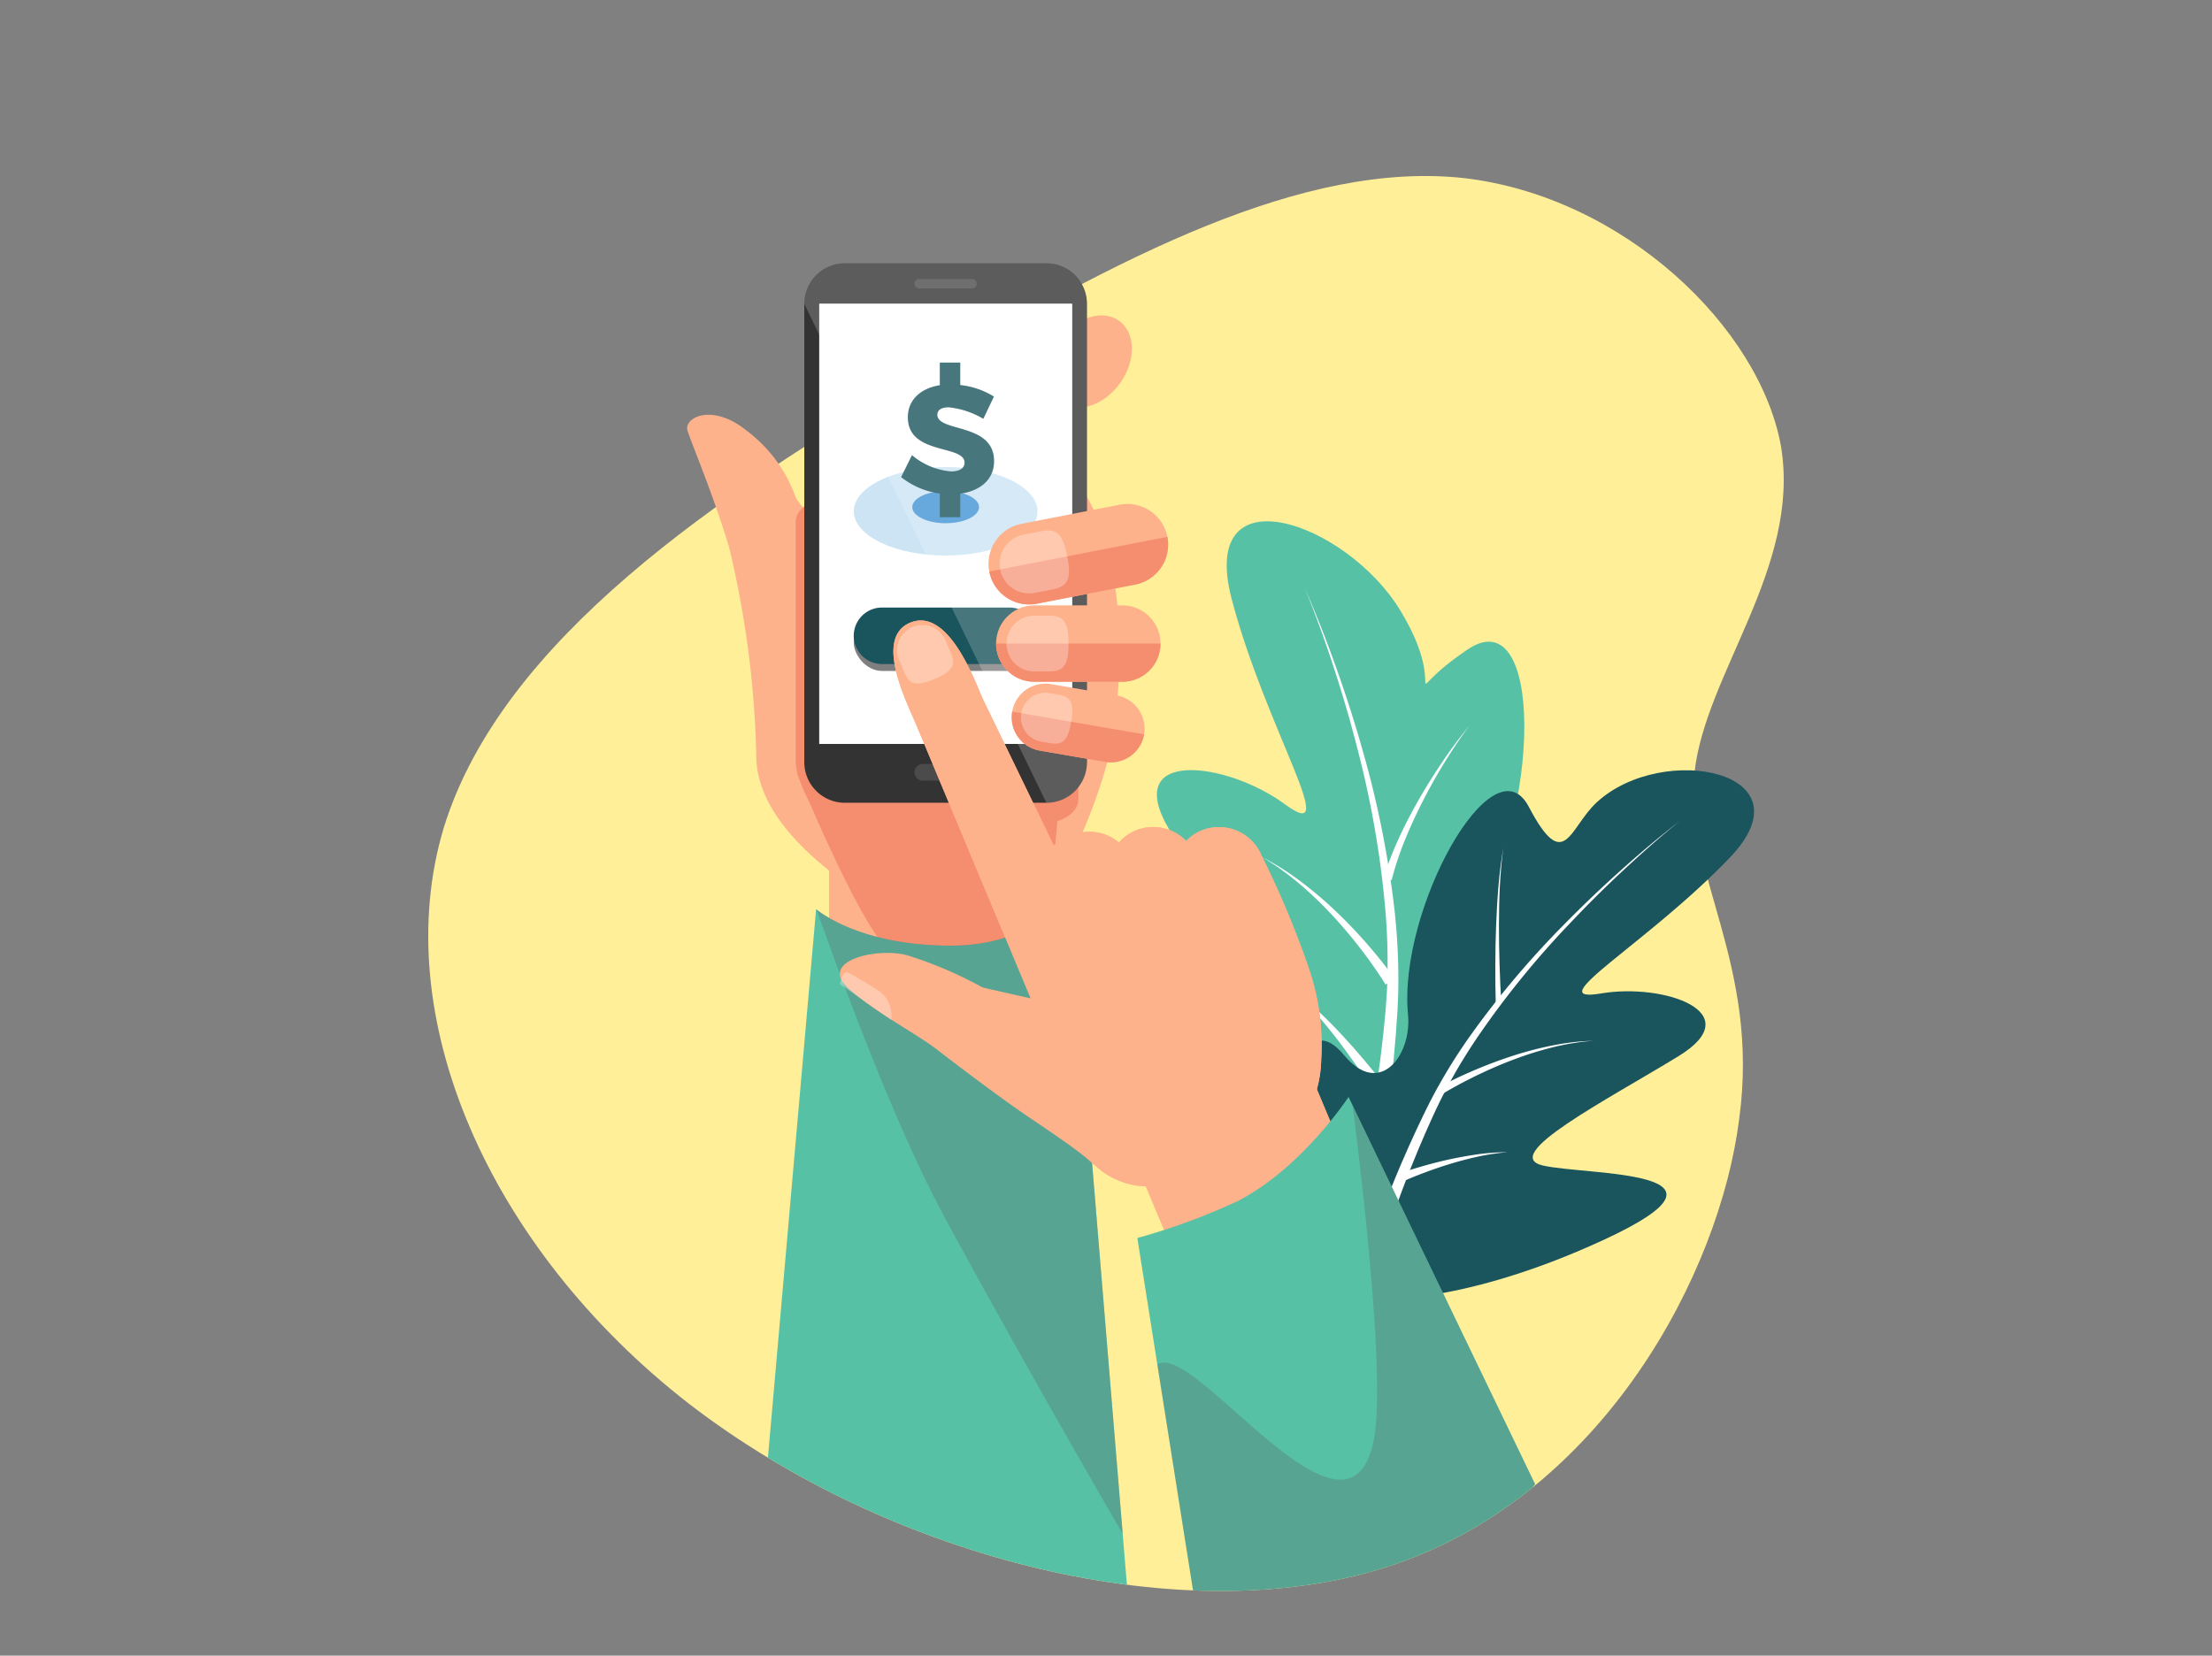 <svg xmlns="http://www.w3.org/2000/svg" xmlns:xlink="http://www.w3.org/1999/xlink" width="183" height="137" viewBox="0 0 183 137"><rect x="0" y="0" width="183" height="137" fill="#808080" stroke="none"/><defs><style>.a{fill:#225ec4;}.b{fill:#ffef98;}.c{fill:none;opacity:0.376;}.d{fill:#57c1a6;}.e,.n,.o{fill:#fff;}.f{fill:#1a545d;}.g{fill:#feb28b;}.h{fill:#f58d6f;}.i{fill:#333;}.j{fill:#4c4b4b;}.k{opacity:0.5;}.l{fill:#7cb8e1;opacity:0.39;}.m{fill:#4192d4;}.n{opacity:0.2;}.o{opacity:0.3;}.p{clip-path:url(#a);}.q{fill:#610024;opacity:0.15;}.r{clip-path:url(#b);}.s{clip-path:url(#d);}</style><clipPath id="a"><path class="a" d="M1734.687,1114.52s3.428,3.023,11.127,3.023,9.82-4.842,9.82-4.842l4.916,59.552a95.808,95.808,0,0,1-15.357.1c-7.952-.524-14.555-11.723-14.555-11.723Z" transform="translate(-1730.637 -1112.701)"/></clipPath><clipPath id="b"><path class="b" d="M41.179-29.344c1.609,9.969-6.311,18.777-7.177,27s5.445,15.777,3.712,28.553C36.105,39.086,26.453,57.186,9.252,63.09s-41.827-.484-58.409-13.26c-16.582-12.873-25-32.134-20.295-47.717,4.826-15.583,22.77-27.488,39.352-37.361S1.7-53.058,14.945-51.606C28.186-50.057,39.447-39.217,41.179-29.344Z" transform="translate(70.746 51.778)"/></clipPath><clipPath id="d"><path class="a" d="M2090.723,1306.9s-3.815,5.84-9.134,8.6a52.984,52.984,0,0,1-8.34,3.074l4.916,31.108s4.572.822,12.773-.758,15.223-9.974,15.223-9.974Z" transform="translate(-2073.249 -1306.902)"/></clipPath></defs><g transform="translate(-1105.57 -2659.787)"><rect class="c" width="183" height="137" transform="translate(1105.57 2659.787)"/><path class="b" d="M41.179-29.344c1.609,9.969-6.311,18.777-7.177,27s5.445,15.777,3.712,28.553C36.105,39.086,26.453,57.186,9.252,63.09s-41.827-.484-58.409-13.26c-16.582-12.873-25-32.134-20.295-47.717,4.826-15.583,22.77-27.488,39.352-37.361S1.7-53.058,14.945-51.606C28.186-50.057,39.447-39.217,41.179-29.344Z" transform="translate(1211.746 2726.13)"/><g transform="translate(1196.517 2702.922)"><g transform="translate(0)"><path class="d" d="M2222.463,930.333c5.7.384,11.417-4.041,14.359-10.088s3.945-12.071-1.158-9.907-5.656-2.776-3.483-6.122c5.9-9.074,6.087-26.976-.24-22.693s-1.113,4.071-5.559-3.242-16.787-11.678-13.936-.889,9.223,20.484,4.394,16.933-13.552-4.652-9.588,2.066,10.46,15.961,6.222,14.958-18.258-8.655-8.748,3.709S2222.463,930.333,2222.463,930.333Z" transform="translate(-2201.484 -870.909)"/><g transform="translate(13.459 5.497)"><g transform="translate(3.515)"><path class="e" d="M2368.716,932.4c.48,1.064.923,2.142,1.352,3.223s.837,2.17,1.226,3.263.767,2.191,1.118,3.294c.181.551.347,1.1.521,1.657s.335,1.108.489,1.665a81.146,81.146,0,0,1,2.74,13.555,51.955,51.955,0,0,1,.308,6.906l-.036.866c-.011.289-.021.578-.045.864l-.119,1.721-.151,1.719c-.05.573-.119,1.145-.177,1.718q-.382,3.433-.985,6.847c-.207,1.137-.423,2.273-.673,3.4-.06.283-.125.566-.19.849s-.131.565-.2.848c-.137.567-.278,1.124-.442,1.7l-1.461-.349c.166-.53.324-1.088.473-1.638.075-.276.149-.552.219-.83s.144-.554.21-.832c.277-1.111.522-2.229.757-3.349q.693-3.363,1.163-6.761c.073-.566.158-1.132.223-1.7l.2-1.7.166-1.705c.031-.285.048-.568.067-.851l.059-.85a51.174,51.174,0,0,0-.117-6.822,80.407,80.407,0,0,0-2.354-13.532c-.138-.559-.3-1.114-.442-1.671s-.308-1.111-.473-1.664c-.321-1.109-.668-2.211-1.026-3.311s-.738-2.195-1.135-3.285S2369.167,933.473,2368.716,932.4Z" transform="translate(-2368.716 -932.399)"/></g><g transform="translate(10.046 11.414)"><path class="e" d="M2433.057,1072.725a26.669,26.669,0,0,1,1.3-3.368c.5-1.1,1.067-2.169,1.671-3.221s1.251-2.084,1.938-3.094,1.413-2,2.2-2.951c-.734.982-1.408,2-2.043,3.027s-1.226,2.083-1.774,3.151-1.052,2.152-1.5,3.252a25.849,25.849,0,0,0-1.113,3.349Z" transform="translate(-2433.057 -1060.091)"/></g><g transform="translate(8.997 42.002)"><path class="e" d="M2422.727,1406.62c.051-.049.093-.085.137-.125s.089-.076.133-.113c.088-.075.177-.146.266-.217.177-.144.362-.276.545-.41.372-.261.749-.513,1.14-.745.2-.116.389-.235.591-.341l.3-.164c.1-.055.2-.109.3-.158l.614-.3.627-.278a20.522,20.522,0,0,1,2.593-.911c.438-.135.89-.227,1.337-.332.222-.057.451-.088.677-.13l.678-.119-.66.181c-.219.063-.44.114-.654.191-.429.145-.861.277-1.275.449a19.542,19.542,0,0,0-2.415,1.12l-.572.323-.554.346c-.093.056-.183.117-.271.178l-.267.182c-.18.119-.35.25-.522.377-.344.254-.671.525-.988.8-.154.141-.312.28-.457.425-.074.072-.147.144-.216.217-.035.036-.072.073-.1.109s-.069.075-.092.1Z" transform="translate(-2422.727 -1402.273)"/></g><g transform="translate(2.373 33.101)"><path class="e" d="M2364.666,1311.86c-.487-.81-1.018-1.623-1.56-2.419s-1.112-1.584-1.7-2.359-1.211-1.529-1.857-2.269a29.167,29.167,0,0,0-2.083-2.119c.806.612,1.569,1.27,2.3,1.953s1.427,1.4,2.1,2.13,1.327,1.478,1.959,2.239,1.246,1.529,1.839,2.33Z" transform="translate(-2357.466 -1302.694)"/></g><g transform="translate(0 22.286)"><path class="e" d="M2344.3,1192.26c-.3-.5-.644-1-.989-1.5s-.706-.982-1.077-1.464c-.742-.963-1.53-1.9-2.371-2.8a31.2,31.2,0,0,0-2.691-2.573c-.477-.405-.977-.79-1.489-1.163s-1.051-.717-1.6-1.046c.572.3,1.132.62,1.673.964s1.066.709,1.574,1.092a32.3,32.3,0,0,1,2.886,2.455c.909.866,1.769,1.773,2.586,2.71q.612.7,1.191,1.43c.386.487.758.972,1.119,1.489Z" transform="translate(-2334.086 -1181.717)"/></g></g></g><g transform="translate(15.04 20.606)"><path class="f" d="M2356.272,1145.2c-4.5-1.857-6.95-7.389-6.58-13.106s2.211-10.685,5.163-7.11,5.625.015,5.3-3.349c-.841-8.63,7.018-22.849,9.988-17.2s3.331,1.749,5.635-.371c5.462-5.025,17.833-2.559,11,4.584s-15.876,12.123-10.662,11.241,12.332,1.573,6.41,5.194-14.863,8.21-11.2,9.046,17.647.3,5.061,6.129S2356.272,1145.2,2356.272,1145.2Z" transform="translate(-2349.656 -1101.423)"/><g transform="translate(3.038 4.209)"><g transform="translate(3.008)"><path class="e" d="M2436.136,1148.508c-1.63,1.314-3.188,2.7-4.7,4.109s-2.982,2.869-4.392,4.365a74.159,74.159,0,0,0-7.673,9.468,44.941,44.941,0,0,0-3.018,5.155c-.439.882-.837,1.789-1.241,2.691l-.583,1.361-.559,1.368q-1.1,2.743-2.018,5.535c-.3.932-.595,1.864-.86,2.8-.134.469-.265.939-.387,1.409s-.242.945-.344,1.406l-1.142-.2c.121-.492.252-.963.389-1.441s.28-.949.428-1.421c.292-.945.614-1.881.94-2.816q1-2.8,2.173-5.541l.6-1.367.621-1.359c.429-.9.851-1.8,1.321-2.693a45.847,45.847,0,0,1,3.184-5.157,75.18,75.18,0,0,1,7.95-9.369c1.45-1.472,2.958-2.9,4.508-4.287S2434.473,1149.79,2436.136,1148.508Z" transform="translate(-2409.216 -1148.508)"/></g><g transform="translate(0 24.619)"><path class="e" d="M2384.383,1432.742c-.115-.38-.253-.777-.4-1.162-.071-.194-.149-.387-.223-.58l-.237-.577q-.486-1.151-1.078-2.267a24.072,24.072,0,0,0-1.3-2.181l-.363-.528c-.124-.174-.257-.344-.385-.516l-.194-.258c-.067-.084-.138-.166-.207-.25l-.417-.5.462.468c.077.078.156.155.23.235l.219.243c.145.163.294.324.436.489l.414.5a25.186,25.186,0,0,1,1.518,2.1q.7,1.085,1.309,2.218l.3.569c.094.192.192.382.282.575.185.387.36.77.525,1.177Z" transform="translate(-2379.583 -1423.923)"/></g><g transform="translate(6.608 27.393)"><path class="e" d="M2444.691,1456.757c.742-.263,1.476-.488,2.224-.7s1.5-.4,2.261-.56,1.53-.293,2.3-.4a20.03,20.03,0,0,1,2.33-.154,19.728,19.728,0,0,0-2.292.33q-1.128.241-2.226.565t-2.163.72c-.708.261-1.417.542-2.091.844Z" transform="translate(-2444.691 -1454.948)"/></g><g transform="translate(9.917 18.174)"><path class="e" d="M2477.285,1355.707c.5-.274,1-.522,1.5-.765s1.018-.472,1.535-.692c1.034-.441,2.091-.839,3.168-1.187a29.088,29.088,0,0,1,3.3-.862c.559-.11,1.124-.2,1.69-.266s1.138-.1,1.708-.118q-.853.06-1.694.194c-.559.094-1.114.2-1.662.339a28.613,28.613,0,0,0-3.209,1c-1.044.391-2.063.831-3.057,1.311q-.745.36-1.471.748c-.481.259-.963.53-1.416.808Z" transform="translate(-2477.285 -1351.818)"/></g></g><g transform="translate(17.722 6.427)"><path class="e" d="M2524.924,1173.321c-.153,1.067-.234,2.139-.291,3.212s-.069,2.147-.074,3.22.019,2.147.051,3.22.081,2.147.149,3.216l-.465.018c-.03-1.079-.038-2.154-.034-3.23s.023-2.152.065-3.228.1-2.15.191-3.223S2524.733,1174.383,2524.924,1173.321Z" transform="translate(-2524.26 -1173.321)"/></g></g></g><g transform="translate(1162.418 2681.574)"><path class="g" d="M1996.132,583.9c1.378,1,1.406,3.312.061,5.17s-3.552,2.558-4.93,1.561-1.406-3.312-.061-5.171S1994.754,582.905,1996.132,583.9Z" transform="translate(-1960.389 -579.134)"/><path class="g" d="M1689.669,682.217s4.3,6.613,2.057,20.255c-.7,4.244-4.8,14.182-7.066,14.182s-11.5.1-15.028-2.521c-3.318-2.464-7.323-6.094-7.323-10.556a80.816,80.816,0,0,0-2.252-17.229c-1.268-4.2-2.749-7.679-3.423-9.579-.534-1.505,4.075-3.315,8.05,4.026,1.633,3.016,3.95,5.737,9.035,5.439S1689.669,682.217,1689.669,682.217Z" transform="translate(-1656.593 -662.875)"/><rect class="g" width="18.299" height="11.893" transform="translate(11.741 48.608)"/><path class="h" d="M1757.914,936.525s5.166,12.559,7.513,14.576,6.7,3.36,6.7,3.36l6.006,1.894,2.279-26.692Z" transform="translate(-1748.857 -894.401)"/><path class="g" d="M1712.334,690.7l1.985,16.062s3.116-6.084,2.164-10.12A11.741,11.741,0,0,0,1712.334,690.7Z" transform="translate(-1707.351 -676.801)"/><g transform="translate(8.981)"><path class="h" d="M1757.064,773.51c0,1.122,1.5,5.133,3.355,5.133h16.672c1.85,0,3.355-.913,3.355-2.034V753.6c0-1.122-1.506-2.035-3.355-2.035h-16.672c-1.85,0-3.355.913-3.355,2.035Z" transform="translate(-1757.064 -732.224)"/><path class="i" d="M1785.075,579.83a3.358,3.358,0,0,0,3.354-3.355V538.544a3.357,3.357,0,0,0-3.354-3.355H1768.4a3.358,3.358,0,0,0-3.355,3.355v37.931a3.358,3.358,0,0,0,3.355,3.355Z" transform="translate(-1764.334 -535.189)"/><rect class="e" width="20.912" height="36.41" transform="translate(1.949 3.354)"/><path class="j" d="M1867.03,550.1a.392.392,0,0,0,.392.394h4.365a.393.393,0,0,0,.394-.394h0a.392.392,0,0,0-.394-.392h-4.365a.392.392,0,0,0-.392.392Z" transform="translate(-1857.2 -548.407)"/><path class="j" d="M1867.03,999.4a.689.689,0,0,1,.689-.69h3.771a.69.69,0,0,1,.69.69h0a.69.69,0,0,1-.69.69h-3.771a.69.69,0,0,1-.689-.69Z" transform="translate(-1857.2 -957.28)"/><g transform="translate(1.949 3.354)"><rect class="e" width="20.912" height="36.41"/><rect class="k" width="15.205" height="4.675" rx="2.338" transform="translate(2.854 25.703)"/><path class="f" d="M1813.123,853.857h10.529a2.337,2.337,0,0,1,2.338,2.338h0a2.337,2.337,0,0,1-2.338,2.338h-10.529a2.338,2.338,0,0,1-2.338-2.338h0A2.338,2.338,0,0,1,1813.123,853.857Z" transform="translate(-1807.932 -828.726)"/><path class="l" d="M1825.99,727.462c0-2.022-3.4-3.661-7.6-3.661s-7.6,1.639-7.6,3.661,3.4,3.661,7.6,3.661S1825.99,729.484,1825.99,727.462Z" transform="translate(-1807.932 -710.295)"/><path class="m" d="M1870.456,747.371c0-.735-1.237-1.33-2.762-1.33s-2.762.6-2.762,1.33,1.237,1.33,2.762,1.33S1870.456,748.106,1870.456,747.371Z" transform="translate(-1857.237 -730.547)"/><path class="f" d="M7.951,9.537c0-3.205-4.693-2.366-4.693-3.841,0-.407.369-.61.928-.61a6.932,6.932,0,0,1,2.874.954l.878-1.844a6.585,6.585,0,0,0-2.785-.954V1.384H3.461v1.87C1.833,3.521.816,4.5.816,5.912c0,3.154,4.693,2.238,4.693,3.752,0,.471-.432.725-1.119.725A5.692,5.692,0,0,1,1.159,9.041l-.9,1.819A6.571,6.571,0,0,0,3.461,12.22v1.959H5.153V12.233C6.755,12.017,7.951,11.1,7.951,9.537Z" transform="translate(6.512 3.478)"/></g><path class="n" d="M1768.4,535.189a3.358,3.358,0,0,0-3.354,3.355l20.026,41.285a3.358,3.358,0,0,0,3.355-3.355V538.544a3.358,3.358,0,0,0-3.355-3.355Z" transform="translate(-1764.336 -535.189)"/></g><g transform="translate(24.933 19.913)"><g transform="translate(1.918 14.869)"><path class="g" d="M1967.927,928.488a2.788,2.788,0,0,1-3.224,2.275l-5.41-.933a2.788,2.788,0,0,1-2.277-3.223h0a2.788,2.788,0,0,1,3.222-2.274l5.41.932a2.793,2.793,0,0,1,2.278,3.223Z" transform="translate(-1956.975 -924.291)"/><path class="h" d="M1959.293,953.415l5.41.933a2.788,2.788,0,0,0,3.224-2.275l-10.91-1.881A2.788,2.788,0,0,0,1959.293,953.415Z" transform="translate(-1956.975 -947.877)"/><path class="o" d="M1967.889,936.9l-.724-.125a2.037,2.037,0,0,1-1.664-2.354h0a2.036,2.036,0,0,1,2.354-1.66l.724.125c1.109.191,1.3.777,1.05,2.247S1969,937.089,1967.889,936.9Z" transform="translate(-1964.712 -931.975)"/></g><g transform="translate(0.629 8.395)"><path class="g" d="M1956.159,855.027a3.158,3.158,0,0,1-3.158,3.16h-7.284a3.158,3.158,0,0,1-3.159-3.16h0a3.158,3.158,0,0,1,3.159-3.158H1953a3.159,3.159,0,0,1,3.158,3.158Z" transform="translate(-1942.559 -851.869)"/><path class="h" d="M1945.718,890.356H1953a3.158,3.158,0,0,0,3.158-3.16h-13.6A3.158,3.158,0,0,0,1945.718,890.356Z" transform="translate(-1942.559 -884.038)"/><path class="o" d="M1955.715,866.006h-1.22a2.3,2.3,0,0,1-2.307-2.308h0a2.307,2.307,0,0,1,2.307-2.307h1.22c1.275,0,1.6.617,1.6,2.307S1956.989,866.006,1955.715,866.006Z" transform="translate(-1951.328 -860.54)"/></g><path class="g" d="M1950.317,760.68a3.365,3.365,0,0,1-2.659,3.948l-8.13,1.584a3.364,3.364,0,0,1-3.946-2.661h0a3.365,3.365,0,0,1,2.659-3.947l8.129-1.584a3.366,3.366,0,0,1,3.946,2.66Z" transform="translate(-1935.52 -757.957)"/><path class="h" d="M1940.168,793.947l8.13-1.584a3.365,3.365,0,0,0,2.658-3.948l-14.734,2.871A3.364,3.364,0,0,0,1940.168,793.947Z" transform="translate(-1936.159 -785.693)"/><path class="o" d="M1950.169,787.363l-1.462.285a2.453,2.453,0,0,1-2.882-1.941h0a2.457,2.457,0,0,1,1.942-2.882l1.462-.285c1.331-.259,1.8.32,2.145,2.086S1951.5,787.1,1950.169,787.363Z" transform="translate(-1944.862 -780.289)"/></g><g transform="translate(6.619 51.624)"><g class="p"><path class="q" d="M1760.777,1088.352s6.348,19.128,12.073,29.665c7.747,14.26,15.34,27.209,15.34,27.209l.069-12.054-2.036-44.82Z" transform="translate(-1758.083 -1090.529)"/></g></g><g transform="translate(12.637 29.553)"><path class="g" d="M1827.875,883.18a3.738,3.738,0,0,0-1.261.864,3.8,3.8,0,0,0-4.183-.866,3.748,3.748,0,0,0-1.381.994,3.791,3.791,0,0,0-3.9-.6,7.128,7.128,0,0,0-1.49.846l-5.914-12.221c-.812-1.943-2.958-7.474-5.968-6.216s-.289,6.549.524,8.491l9.443,22.594-3.94-.891c-.027-.013-.053-.025-.079-.035a33.275,33.275,0,0,0-6.211-2.644c-2.483-.667-7.462.466-4.774,2.808,2.412,2.1,5.461,3.61,7.276,5.012,2.351,1.813,5.507,4.179,7.632,5.615,1.555,1.051,3.023,2.043,4.151,2.9.306.231.855.7,1.466,1.224a6.466,6.466,0,0,0,6.723,1.075l7.881-3.294c2.677-1.119,3.859-3.866,3.92-6.766a19.576,19.576,0,0,0-.984-7.357,78.024,78.024,0,0,0-3.957-9.468,3.814,3.814,0,0,0-4.976-2.062Z" transform="translate(-1797.967 -865.794)"/><rect class="g" width="16.143" height="10.492" transform="matrix(0.923, -0.386, 0.386, 0.923, 23.941, 43.543)"/><path class="o" d="M1855.421,872.373l-.438-1.047a2.082,2.082,0,0,0-2.728-1.119h0a2.083,2.083,0,0,0-1.118,2.726l.438,1.048c.444,1.062,1.072,1.121,2.48.533S1855.865,873.435,1855.421,872.373Z" transform="translate(-1846.237 -869.664)"/><path class="o" d="M1802.262,1195.422a2.593,2.593,0,0,0-.948-2.358c-.924-.6-2.248-1.379-2.664-1.566s-.636.963-.636.963Z" transform="translate(-1798.011 -1162.365)"/></g></g><g class="r" transform="translate(1141 2674.352)"><g transform="translate(28.037 36.775)"><g transform="translate(0 22.07)"><path class="d" d="M1734.687,1114.52s3.428,3.023,11.127,3.023,9.82-4.842,9.82-4.842l4.916,59.552a95.808,95.808,0,0,1-15.357.1c-7.952-.524-14.555-11.723-14.555-11.723Z" transform="translate(-1730.637 -1112.701)"/><g class="p"><path class="q" d="M1760.777,1088.352s6.348,19.128,12.073,29.665c7.747,14.26,15.34,27.209,15.34,27.209l.069-12.054-2.036-44.82Z" transform="translate(-1758.083 -1090.529)"/></g></g><g transform="translate(6.018)"><path class="g" d="M1827.875,883.18a3.738,3.738,0,0,0-1.261.864,3.8,3.8,0,0,0-4.183-.866,3.748,3.748,0,0,0-1.381.994,3.791,3.791,0,0,0-3.9-.6,7.128,7.128,0,0,0-1.49.846l-5.914-12.221c-.812-1.943-2.958-7.474-5.968-6.216s-.289,6.549.524,8.491l9.443,22.594-3.94-.891c-.027-.013-.053-.025-.079-.035a33.275,33.275,0,0,0-6.211-2.644c-2.483-.667-7.462.466-4.774,2.808,2.412,2.1,5.461,3.61,7.276,5.012,2.351,1.813,5.507,4.179,7.632,5.615,1.555,1.051,3.023,2.043,4.151,2.9.306.231.855.7,1.466,1.224a6.466,6.466,0,0,0,6.723,1.075l7.881-3.294c2.677-1.119,3.859-3.866,3.92-6.766a19.576,19.576,0,0,0-.984-7.357,78.024,78.024,0,0,0-3.957-9.468,3.814,3.814,0,0,0-4.976-2.062Z" transform="translate(-1797.967 -865.794)"/><rect class="g" width="16.143" height="10.492" transform="matrix(0.923, -0.386, 0.386, 0.923, 23.941, 43.543)"/><path class="o" d="M1855.421,872.373l-.438-1.047a2.082,2.082,0,0,0-2.728-1.119h0a2.083,2.083,0,0,0-1.118,2.726l.438,1.048c.444,1.062,1.072,1.121,2.48.533S1855.865,873.435,1855.421,872.373Z" transform="translate(-1846.237 -869.664)"/><path class="o" d="M1802.262,1195.422a2.593,2.593,0,0,0-.948-2.358c-.924-.6-2.248-1.379-2.664-1.566s-.636.963-.636.963Z" transform="translate(-1798.011 -1162.365)"/><g transform="translate(24.607 39.431)"><path class="d" d="M2090.723,1306.9s-3.815,5.84-9.134,8.6a52.984,52.984,0,0,1-8.34,3.074l4.916,31.108s4.572.822,12.773-.758,15.223-9.974,15.223-9.974Z" transform="translate(-2073.249 -1306.902)"/><g class="s"><path class="q" d="M2096.6,1268.2s3.654,25.911,2.257,32.083c-2.667,11.777-19.156-15.263-18.5-3.708a154.294,154.294,0,0,1-.41,21.929l41.023-4.443,4.781-13.786Z" transform="translate(-2079.342 -1271.659)"/></g></g></g></g></g></g></svg>